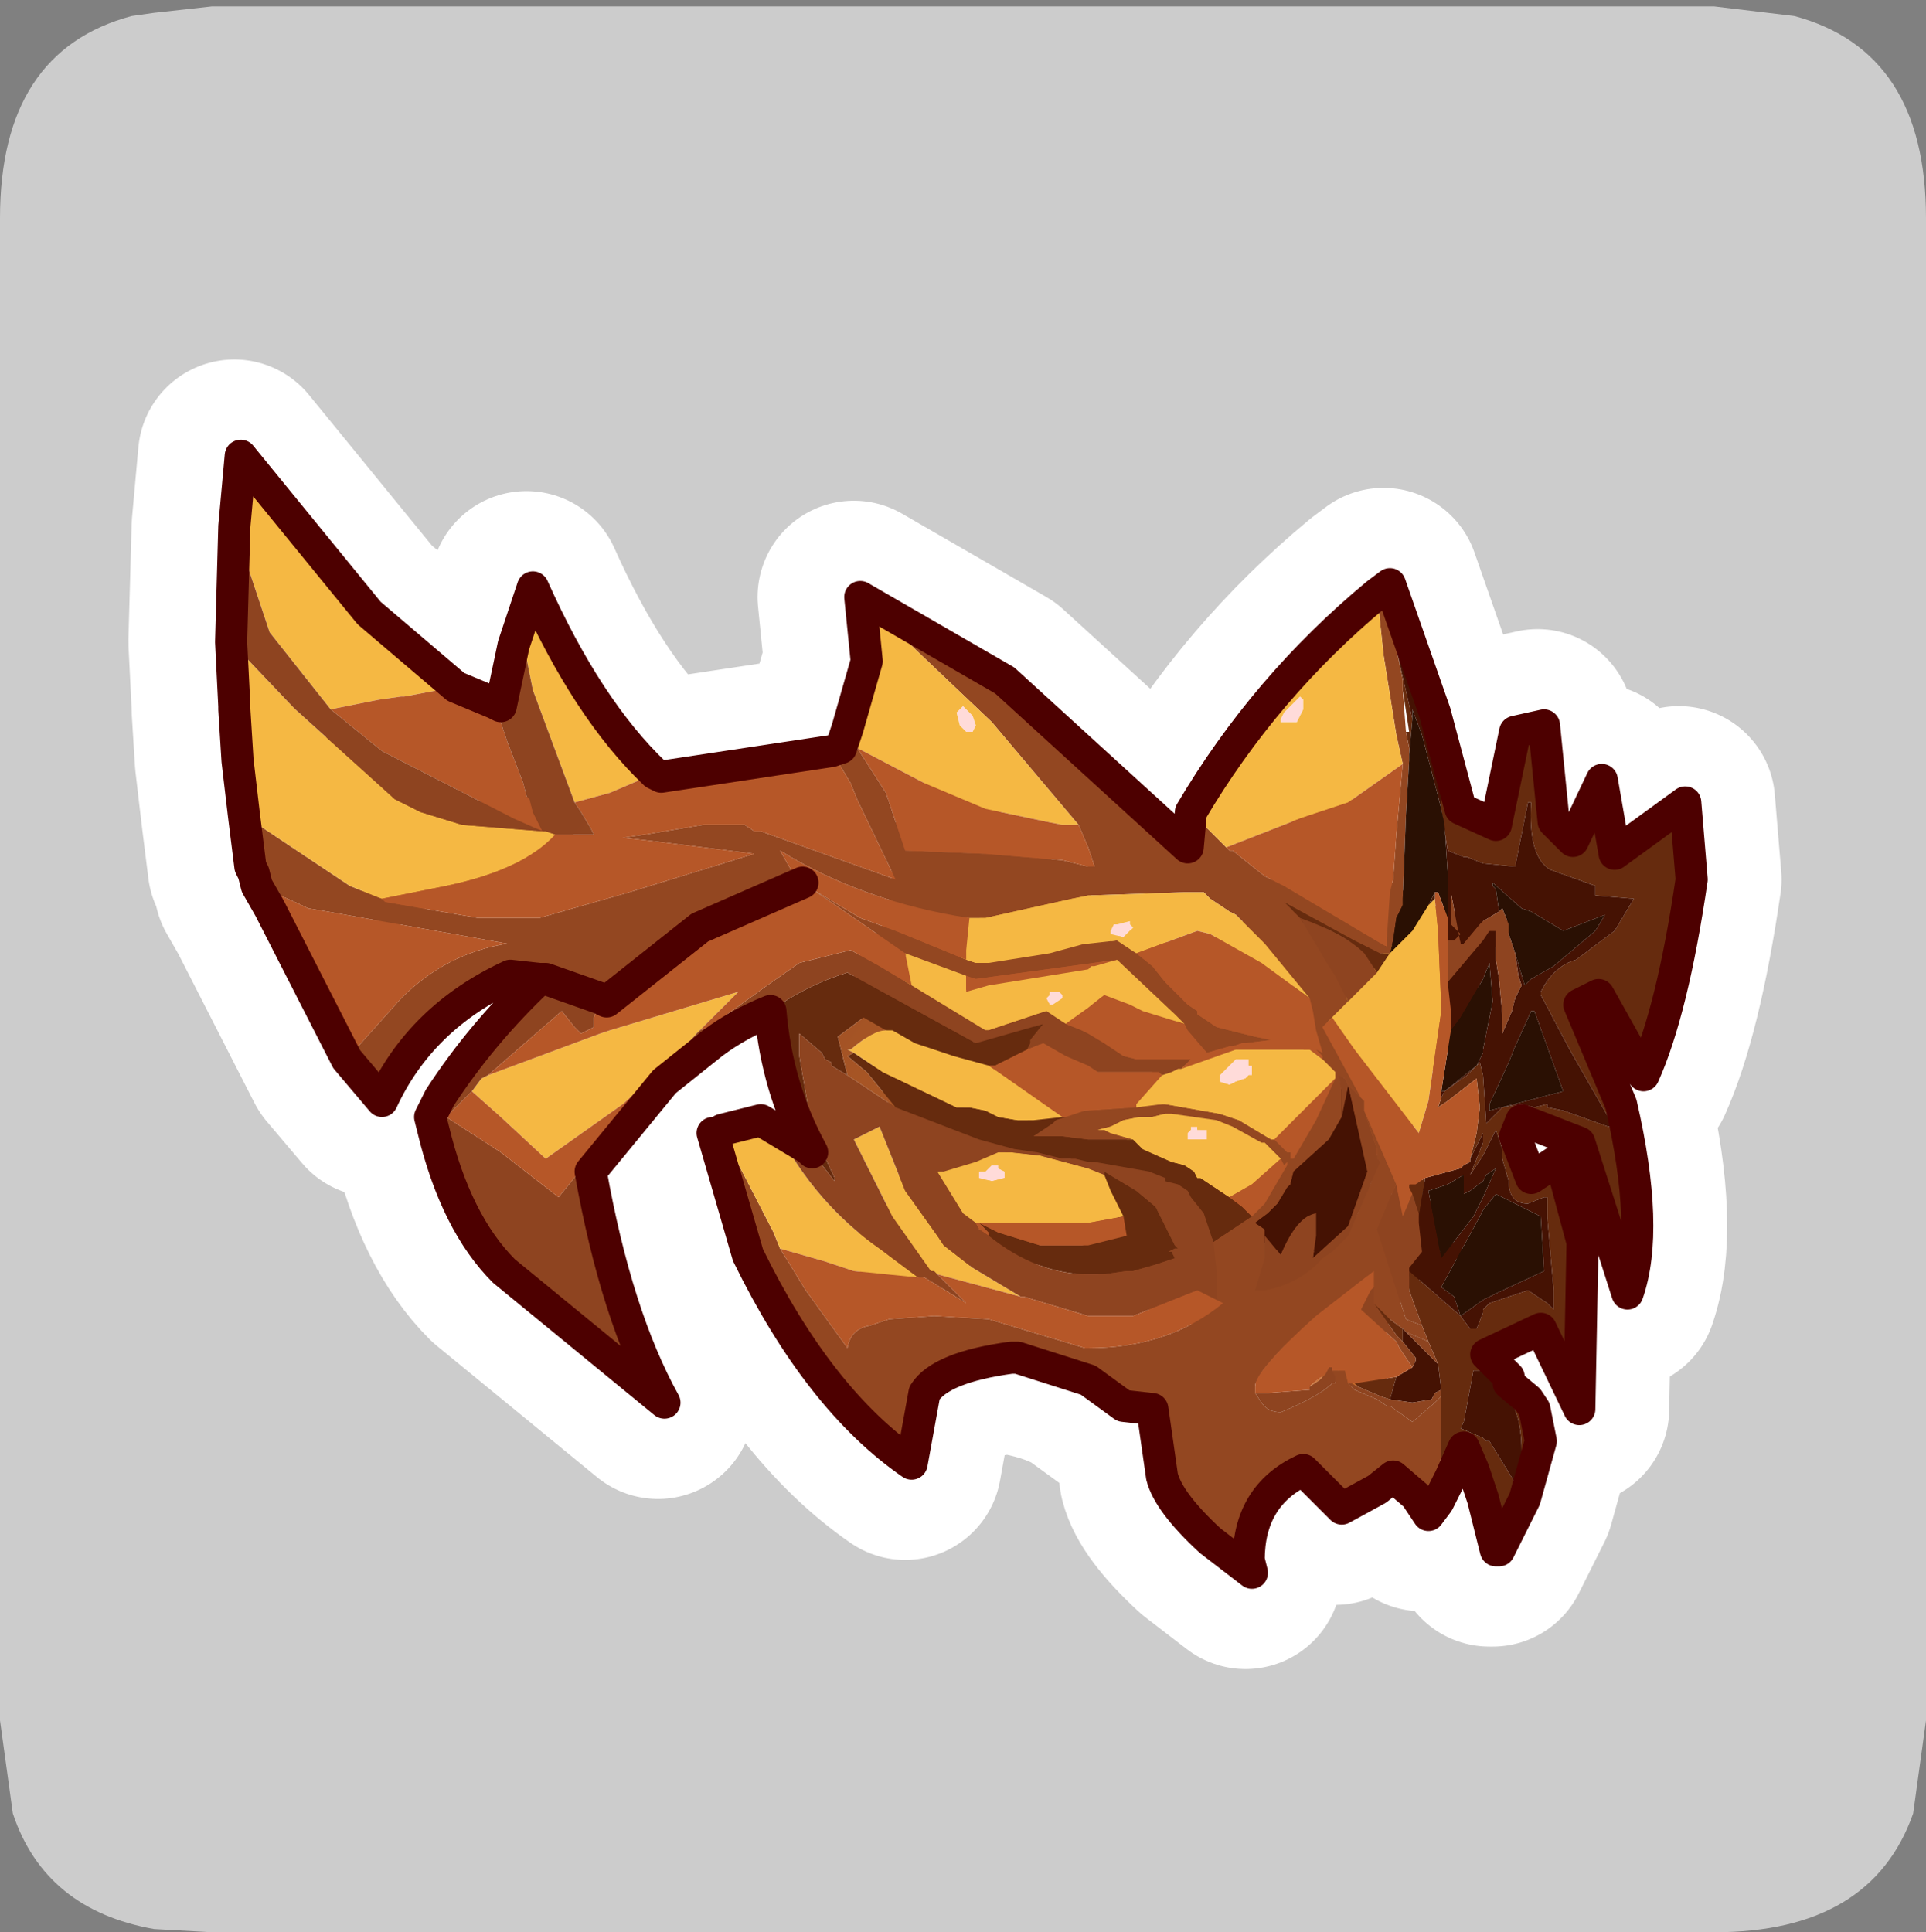 <?xml version="1.0" encoding="UTF-8" standalone="no"?>
<svg xmlns:ffdec="https://www.free-decompiler.com/flash" xmlns:xlink="http://www.w3.org/1999/xlink" ffdec:objectType="frame" height="30.1px" width="30.0px" xmlns="http://www.w3.org/2000/svg">
  <rect width="100%" height="100%" fill="#808080" stroke="none"/>
  <g transform="matrix(1.0, 0.0, 0.0, 1.0, 0.0, 0.0)">
    <use ffdec:characterId="1" height="30.0" transform="matrix(1.0, 0.0, 0.0, 1.0, 0.0, 0.0)" width="30.0" xlink:href="#shape0"/>
    <use ffdec:characterId="3" height="30.0" transform="matrix(1.0, 0.0, 0.0, 1.0, 0.0, 0.1)" width="30.0" xlink:href="#sprite0"/>
  </g>
  <defs>
    <g id="shape0" transform="matrix(1.0, 0.0, 0.0, 1.0, 0.0, 0.0)">
      <path d="M0.0 0.0 L30.0 0.0 30.0 30.0 0.0 30.0 0.0 0.0" fill="#33cc66" fill-opacity="0.0" fill-rule="evenodd" stroke="none"/>
    </g>
    <g id="sprite0" transform="matrix(1.0, 0.0, 0.0, 1.0, 0.0, 0.0)">
      <use ffdec:characterId="2" height="30.0" transform="matrix(1.0, 0.0, 0.0, 1.0, 0.0, 0.0)" width="30.0" xlink:href="#shape1"/>
    </g>
    <g id="shape1" transform="matrix(1.0, 0.0, 0.0, 1.0, 0.0, 0.0)">
      <path d="M27.95 0.15 Q30.0 0.7 30.0 3.3 L30.0 26.7 29.8 28.15 Q29.15 30.0 26.7 30.0 L3.3 30.0 2.4 29.95 Q0.7 29.65 0.2 28.15 L0.0 26.7 0.0 3.3 Q0.0 0.7 2.05 0.15 L2.4 0.1 3.3 0.0 26.7 0.0 27.95 0.15" fill="#cccccc" fill-rule="evenodd" stroke="none"/>
      <path d="M21.35 9.15 L21.55 9.0 22.25 11.0 22.65 12.5 23.2 12.75 23.5 11.3 23.95 11.2 24.1 12.7 24.4 13.0 24.85 12.05 25.05 13.2 26.15 12.4 26.25 13.6 Q25.95 15.65 25.5 16.65 L24.8 15.4 24.5 15.55 25.15 17.1 Q25.6 19.05 25.25 20.05 L24.5 17.7 23.6 17.35 23.5 17.6 23.75 18.25 24.2 17.95 24.55 19.25 24.5 21.85 23.9 20.6 23.05 21.0 23.4 21.35 23.4 21.45 23.7 21.7 23.8 21.85 23.9 22.35 23.65 23.25 23.25 24.05 23.2 24.05 23.0 23.25 22.85 22.8 22.7 22.45 22.5 22.9 22.3 23.3 22.35 22.45 22.35 21.65 22.35 21.55 22.3 21.15 22.15 20.8 22.05 20.55 21.85 20.0 21.85 19.7 22.65 20.4 22.8 20.6 22.9 20.6 23.0 20.35 23.0 20.3 23.1 20.2 23.7 20.0 24.0 20.2 24.1 20.3 24.1 20.0 24.0 18.85 24.0 18.55 23.95 18.55 23.7 18.65 Q23.4 18.65 23.4 18.3 L23.3 17.95 23.3 17.8 23.2 17.5 23.0 17.9 22.8 18.2 23.0 17.7 23.0 17.55 22.8 17.95 22.9 17.55 22.95 17.15 22.9 16.7 Q22.7 16.8 22.45 17.05 L22.3 17.15 22.35 17.0 22.4 16.9 22.75 16.65 22.95 16.45 23.0 16.65 23.05 17.4 23.1 17.35 23.3 17.15 23.6 17.1 23.8 17.15 24.0 17.1 24.0 17.15 24.25 17.2 24.95 17.45 25.0 17.45 24.95 17.3 24.35 16.25 23.9 15.4 23.9 15.35 Q24.1 14.95 24.45 14.85 L25.05 14.4 25.35 13.9 24.75 13.85 24.75 13.7 24.05 13.45 Q23.7 13.25 23.75 12.4 L23.7 12.4 23.6 12.9 23.5 13.4 23.0 13.35 22.75 13.25 22.7 13.25 22.45 13.15 22.35 12.5 22.35 12.2 22.1 11.3 21.9 10.6 21.65 9.9 21.65 9.85 21.35 9.15 M12.55 17.85 Q12.0 16.85 11.9 15.65 12.45 15.25 13.1 15.05 L15.1 16.15 16.15 15.85 15.95 16.1 15.95 16.15 15.9 16.25 15.7 16.35 15.4 16.5 15.3 16.5 14.75 16.35 14.15 16.15 13.8 15.95 13.7 15.95 13.35 15.75 12.95 16.05 13.1 16.65 12.85 16.5 12.85 16.45 12.75 16.4 12.7 16.3 12.35 16.0 12.35 16.35 12.55 17.5 12.9 18.25 12.9 18.3 12.55 17.85 M21.75 10.65 L21.75 10.5 21.65 10.0 21.9 11.1 21.85 11.65 21.85 11.55 21.8 11.3 21.85 11.3 21.75 10.65 M21.9 18.5 L21.85 18.4 21.85 18.35 21.95 18.35 22.1 18.25 22.0 18.85 22.0 18.8 21.9 18.5 M21.35 15.05 L21.15 14.75 20.15 14.2 19.9 13.95 21.0 14.55 21.4 14.75 21.55 14.75 21.35 15.05 M16.5 17.3 L16.35 17.35 16.3 17.4 16.0 17.6 16.45 17.6 16.85 17.65 17.55 17.65 17.7 17.8 18.15 18.0 18.35 18.05 18.5 18.15 18.55 18.25 18.6 18.25 19.05 18.55 19.25 18.7 19.35 18.8 19.4 18.85 19.1 19.05 18.8 19.25 18.65 18.8 18.45 18.55 18.4 18.45 18.25 18.35 18.05 18.3 18.05 18.25 17.8 18.15 16.95 18.0 16.85 18.0 16.65 17.95 16.45 17.95 16.05 17.85 15.7 17.8 15.15 17.65 13.85 17.15 13.4 16.6 13.1 16.35 13.2 16.3 13.65 16.6 14.8 17.15 15.0 17.15 15.25 17.2 15.45 17.3 15.75 17.35 16.0 17.35 16.45 17.3 16.5 17.3 M22.85 21.25 L22.7 22.05 22.65 22.15 23.0 22.3 23.05 22.35 23.1 22.35 23.5 23.0 23.55 23.1 23.6 23.0 23.6 22.5 Q23.6 21.85 23.3 21.55 L23.0 21.25 22.95 21.25 22.85 21.25 M21.0 21.45 L21.65 21.35 21.55 21.7 21.4 21.65 21.05 21.5 21.0 21.45 M21.75 20.8 L21.65 20.7 21.3 20.2 21.55 20.45 21.75 20.6 21.75 20.8 M17.4 18.85 L17.2 18.45 17.1 18.2 17.1 18.15 17.6 18.45 17.9 18.7 18.2 19.3 18.25 19.35 18.2 19.35 18.1 19.4 18.15 19.4 18.2 19.5 17.9 19.6 17.55 19.7 17.45 19.7 17.1 19.75 16.85 19.75 Q16.05 19.75 15.3 19.15 L15.3 19.1 15.15 18.95 15.45 19.1 16.1 19.3 16.8 19.3 16.85 19.3 17.45 19.15 17.4 18.85" fill="#662b0e" fill-rule="evenodd" stroke="none"/>
      <path d="M21.65 9.9 L21.9 10.6 22.1 11.3 22.35 12.2 22.35 12.5 22.45 13.15 22.7 13.25 22.75 13.25 23.0 13.35 23.5 13.4 23.6 12.9 23.7 12.4 23.75 12.4 Q23.7 13.25 24.05 13.45 L24.75 13.7 24.75 13.85 25.35 13.9 25.05 14.4 24.45 14.85 Q24.1 14.95 23.9 15.35 L23.9 15.4 24.35 16.25 24.95 17.3 25.0 17.45 24.95 17.45 24.25 17.2 24.0 17.15 24.0 17.1 23.8 17.15 23.6 17.1 23.3 17.15 23.1 17.35 23.05 17.4 23.0 16.65 22.95 16.45 22.75 16.65 22.4 16.9 22.35 17.0 22.35 16.9 22.4 16.9 22.9 16.5 23.0 16.3 23.0 16.25 23.15 15.5 23.1 14.9 23.0 15.15 22.65 15.75 22.5 15.95 22.5 15.65 22.45 15.2 23.0 14.55 23.1 14.4 23.2 14.4 23.2 14.7 23.2 14.85 23.25 15.15 23.3 15.7 23.3 15.8 23.3 16.0 23.45 15.65 23.5 15.45 23.6 15.25 23.55 15.1 23.5 14.75 23.65 15.25 23.75 15.15 24.1 14.95 24.75 14.4 24.9 14.15 24.25 14.4 23.75 14.1 23.6 14.05 23.15 13.65 23.15 13.7 23.2 13.75 23.25 14.1 23.0 14.25 22.95 14.3 22.7 14.6 22.65 14.6 22.5 13.8 22.5 13.9 22.5 14.3 22.65 14.45 22.55 14.55 22.45 14.55 22.45 14.2 22.45 13.9 22.45 13.75 22.45 13.5 22.4 12.75 22.35 12.5 22.05 11.35 21.9 10.95 21.9 11.1 21.65 10.0 21.65 9.9 M22.8 17.95 L23.0 17.55 23.0 17.7 22.8 18.2 23.0 17.9 23.2 17.5 23.3 17.8 23.3 17.95 23.4 18.3 Q23.4 18.65 23.7 18.65 L23.95 18.55 24.0 18.55 24.0 18.85 24.1 20.0 24.1 20.3 24.0 20.2 23.7 20.0 23.1 20.2 23.0 20.3 23.0 20.35 22.9 20.6 22.8 20.6 22.65 20.4 21.85 19.7 21.85 19.65 22.05 19.4 22.0 18.95 22.0 18.85 22.1 18.25 22.65 18.1 22.7 18.05 22.8 18.0 22.8 17.95 M22.3 21.15 L22.35 21.55 22.25 21.6 22.2 21.7 21.9 21.75 21.55 21.7 21.65 21.35 21.9 21.2 21.95 21.1 21.95 21.05 21.75 20.8 21.75 20.6 21.8 20.65 22.3 21.15 M20.8 17.3 L20.9 16.8 21.2 18.15 20.9 19.0 20.35 19.5 20.4 19.15 20.4 18.8 Q20.1 18.85 19.85 19.45 L19.6 19.15 19.6 19.05 19.45 18.95 19.65 18.8 19.8 18.65 19.95 18.4 20.0 18.35 20.05 18.15 20.6 17.65 20.8 17.3 M22.15 18.45 L22.35 19.5 22.85 18.85 22.9 18.75 23.0 18.55 23.2 18.1 23.05 18.2 23.0 18.3 22.8 18.45 22.7 18.5 22.7 18.2 22.45 18.35 22.15 18.45 M22.65 20.4 L23.0 20.15 23.2 20.05 Q23.75 19.8 23.95 19.7 L23.9 18.85 23.2 18.5 23.0 18.75 22.95 18.85 22.35 19.95 Q22.45 19.95 22.55 20.1 L22.65 20.4 M23.75 15.65 L23.5 16.2 23.4 16.45 23.1 17.1 23.1 17.2 24.25 16.9 23.8 15.65 23.75 15.65 M22.85 21.25 L22.95 21.25 23.0 21.25 23.3 21.55 Q23.6 21.85 23.6 22.5 L23.6 23.0 23.55 23.1 23.5 23.0 23.1 22.35 23.05 22.35 23.0 22.3 22.65 22.15 22.7 22.05 22.85 21.25" fill="#451203" fill-rule="evenodd" stroke="none"/>
      <path d="M22.3 23.3 L22.15 23.5 21.95 23.2 21.6 22.9 21.35 23.1 Q21.1 23.2 20.8 23.4 L20.2 22.8 Q19.35 23.2 19.35 24.2 L19.4 24.4 18.75 23.9 Q18.1 23.3 18.0 22.9 L17.85 21.85 17.4 21.8 16.85 21.4 Q16.4 21.15 15.75 21.05 L15.65 21.05 Q14.55 21.2 14.3 21.6 L14.1 22.7 Q12.65 21.7 11.55 19.45 L11.0 17.55 11.1 17.55 11.15 17.5 11.15 17.55 11.95 19.1 12.05 19.35 12.45 20.0 13.1 20.9 Q13.15 20.6 13.45 20.55 L13.75 20.45 14.45 20.4 15.3 20.45 16.8 20.9 16.85 20.9 Q18.1 20.9 18.95 20.2 L18.85 20.15 18.85 19.85 18.85 19.7 18.8 19.25 19.1 19.05 19.4 18.85 19.6 18.65 19.95 18.05 19.95 18.0 19.9 18.05 19.85 17.95 19.6 17.7 19.55 17.7 19.1 17.45 18.85 17.35 18.15 17.25 18.05 17.25 17.85 17.3 17.65 17.3 17.4 17.35 17.2 17.45 17.0 17.5 17.1 17.5 17.2 17.55 17.55 17.65 16.85 17.65 16.45 17.6 16.0 17.6 16.3 17.4 16.35 17.35 16.5 17.3 16.8 17.2 16.85 17.2 17.6 17.15 18.0 17.1 18.05 17.1 18.9 17.25 19.2 17.35 19.7 17.65 19.75 17.65 19.95 17.85 20.0 17.85 20.0 17.95 20.05 17.95 20.4 17.35 20.7 16.7 20.7 16.6 20.5 16.4 20.5 16.35 20.4 16.25 20.5 16.3 20.4 15.95 20.35 15.65 20.3 15.45 19.6 14.6 19.3 14.3 19.15 14.15 19.05 14.1 18.75 13.9 18.65 13.8 18.55 13.8 18.35 13.8 16.85 13.85 16.6 13.9 15.25 14.2 15.1 14.2 15.0 14.2 Q13.35 13.95 12.05 13.15 L12.25 13.5 12.35 13.6 12.4 13.65 10.8 14.35 Q10.05 14.8 9.35 15.5 L9.25 15.45 8.4 15.15 8.3 15.15 7.85 15.1 Q6.45 15.75 5.85 17.05 L5.3 16.4 6.15 15.45 Q6.85 14.75 7.8 14.6 6.25 14.6 5.0 14.1 L4.7 14.05 3.9 13.7 3.85 13.5 3.8 13.4 3.7 12.6 5.35 13.7 5.85 13.9 5.9 13.95 7.35 14.2 8.3 14.2 Q8.7 14.2 9.7 13.8 L11.65 13.2 10.05 13.0 9.6 12.95 9.95 12.9 10.85 12.75 11.15 12.75 11.5 12.75 11.65 12.85 11.75 12.85 13.85 13.6 13.25 12.35 13.15 12.1 12.85 11.6 13.0 11.55 13.1 11.25 13.25 11.55 13.7 12.25 14.0 13.15 15.25 13.2 16.45 13.3 16.85 13.4 16.95 13.4 16.85 13.1 16.7 12.75 15.35 11.15 13.3 9.2 15.55 10.5 18.4 13.1 18.45 12.55 19.0 13.1 19.05 13.15 19.1 13.15 19.6 13.55 19.9 13.7 21.5 14.65 21.5 14.55 21.55 13.8 21.6 13.6 21.65 12.9 21.75 11.8 21.65 11.35 21.45 10.1 21.35 9.15 21.65 9.85 21.65 9.9 21.65 10.0 21.75 10.5 21.75 10.65 21.8 11.3 21.85 11.55 21.85 11.65 21.85 11.75 21.8 12.6 21.75 13.9 21.75 14.0 21.65 14.2 21.6 14.55 21.55 14.75 21.4 14.75 21.0 14.55 19.9 13.95 20.15 14.2 20.6 14.95 20.7 15.1 20.9 15.5 20.65 15.75 20.5 15.9 21.1 17.0 20.9 16.8 20.85 16.7 20.75 16.65 20.8 16.9 20.8 17.3 20.6 17.65 20.05 18.15 20.0 18.35 19.95 18.4 19.8 18.65 19.65 18.8 19.45 18.95 19.6 19.05 19.6 19.15 19.6 19.5 19.45 20.0 19.6 20.0 20.5 19.5 20.65 19.4 20.9 19.15 Q21.4 18.55 21.4 18.0 L21.35 17.95 21.35 17.8 21.15 17.2 21.65 18.35 21.6 18.45 21.35 19.05 21.8 20.45 22.05 20.55 22.15 20.8 21.8 20.65 21.75 20.6 21.55 20.45 21.3 20.2 21.3 20.15 21.3 19.95 21.3 19.7 20.4 20.4 19.45 21.5 19.45 21.6 19.55 21.75 Q19.65 21.9 19.85 21.9 L20.65 21.45 20.7 21.45 20.7 21.35 20.65 21.25 20.85 21.25 20.9 21.45 21.0 21.55 21.35 21.7 21.5 21.8 21.55 21.8 21.9 22.05 22.25 21.75 22.3 21.7 22.35 21.65 22.35 22.45 22.3 23.3 M17.6 14.75 L17.85 14.95 18.05 15.2 18.4 15.55 18.55 15.65 18.55 15.7 18.85 15.9 19.25 16.0 19.45 16.05 19.7 16.1 19.3 16.15 19.25 16.15 19.1 16.2 19.05 16.2 18.7 16.3 18.4 15.95 18.35 15.85 18.2 15.7 17.3 14.85 15.1 15.15 14.95 15.1 14.0 14.75 12.55 13.75 Q12.95 14.05 13.3 14.2 L13.85 14.4 14.95 14.85 15.1 14.9 15.3 14.9 16.25 14.75 16.8 14.6 16.85 14.6 17.3 14.55 17.6 14.75" fill="#934721" fill-rule="evenodd" stroke="none"/>
      <path d="M20.15 10.75 L20.2 10.8 20.2 10.95 20.1 11.15 19.85 11.15 19.85 11.1 19.9 11.0 20.0 10.9 20.15 10.75 M14.85 11.2 L14.8 11.0 14.9 10.9 14.95 10.95 15.05 11.05 15.1 11.2 15.05 11.3 14.95 11.3 14.85 11.2 M16.2 15.45 L16.25 15.4 16.25 15.35 16.4 15.35 16.45 15.4 16.45 15.45 16.3 15.55 16.25 15.55 16.2 15.45 M17.25 14.3 L17.3 14.3 17.5 14.25 17.5 14.3 17.55 14.35 17.4 14.5 17.2 14.45 17.2 14.4 17.25 14.3 M15.45 18.05 L15.45 18.1 15.55 18.15 15.55 18.25 15.35 18.3 15.15 18.25 15.15 18.15 15.25 18.15 15.35 18.05 15.45 18.05 M19.35 16.5 L19.4 16.5 19.4 16.65 19.35 16.65 19.3 16.7 19.15 16.75 19.05 16.8 18.9 16.75 18.9 16.65 19.05 16.5 19.15 16.4 19.3 16.4 19.35 16.4 19.35 16.5 M18.55 17.45 L18.55 17.5 18.6 17.5 18.7 17.5 18.7 17.6 18.7 17.65 18.45 17.65 18.4 17.65 18.4 17.55 18.45 17.5 18.45 17.45 18.55 17.45" fill="#ffdbd9" fill-rule="evenodd" stroke="none"/>
      <path d="M11.15 17.5 L11.75 17.35 12.0 17.5 Q12.6 18.65 13.6 19.35 L14.2 19.8 13.2 19.7 12.75 19.55 12.05 19.35 11.95 19.1 11.15 17.55 11.15 17.5 M3.7 12.6 L3.6 11.75 3.55 10.95 3.55 10.9 3.5 9.9 4.45 10.9 4.5 10.95 6.05 12.35 6.25 12.45 6.45 12.55 7.1 12.75 8.35 12.85 8.4 12.85 8.55 12.9 Q8.05 13.45 6.85 13.7 L5.85 13.9 5.35 13.7 3.7 12.6 M3.55 8.1 L3.65 7.0 5.65 9.45 7.0 10.6 6.2 10.75 6.15 10.75 5.8 10.8 5.05 10.95 Q4.4 10.35 4.1 9.75 L3.55 8.1 M8.0 9.65 L8.2 9.05 Q9.05 10.95 10.1 11.95 L9.4 12.25 8.85 12.4 8.2 10.65 8.0 9.65 M13.1 11.25 L13.4 10.2 13.3 9.2 15.35 11.15 16.7 12.75 16.45 12.75 16.2 12.7 15.25 12.5 14.3 12.1 13.25 11.55 13.1 11.25 M18.45 12.55 Q19.6 10.6 21.35 9.15 L21.45 10.1 21.65 11.35 21.75 11.8 20.9 12.4 20.15 12.65 19.0 13.1 18.45 12.55 M20.15 10.75 L20.0 10.9 19.9 11.0 19.85 11.1 19.85 11.15 20.1 11.15 20.2 10.95 20.2 10.8 20.15 10.75 M22.25 13.9 L22.3 14.4 22.35 15.6 22.35 15.65 22.15 17.05 22.0 17.55 21.0 16.25 20.65 15.75 20.9 15.5 21.15 15.25 21.35 15.05 21.55 14.75 21.9 14.4 22.15 14.0 22.25 13.9 M20.3 15.45 L19.55 14.9 18.75 14.45 18.55 14.4 17.6 14.75 17.3 14.55 16.85 14.6 16.8 14.6 16.25 14.75 15.3 14.9 15.1 14.9 14.95 14.85 14.95 14.7 15.0 14.2 15.1 14.2 15.25 14.2 16.6 13.9 16.85 13.85 18.35 13.8 18.55 13.8 18.65 13.8 18.75 13.9 19.05 14.1 19.15 14.15 19.3 14.3 19.6 14.6 20.3 15.45 M18.35 15.85 L17.7 15.65 17.5 15.55 17.1 15.4 16.85 15.6 16.5 15.85 16.2 15.65 15.3 15.95 15.25 15.95 14.1 15.25 14.0 14.75 14.95 15.1 14.95 15.35 15.3 15.25 16.85 15.0 16.9 14.95 16.95 14.95 17.3 14.85 18.2 15.7 18.35 15.85 M18.3 16.55 L19.15 16.25 19.2 16.25 19.8 16.25 20.0 16.25 20.3 16.25 20.5 16.4 20.7 16.6 20.7 16.7 19.75 17.65 19.7 17.65 19.2 17.35 18.9 17.25 18.05 17.1 18.0 17.1 17.6 17.15 17.6 17.1 18.0 16.65 18.15 16.6 18.25 16.55 18.3 16.55 M17.55 17.65 L17.2 17.55 17.1 17.5 17.0 17.5 17.2 17.45 17.4 17.35 17.65 17.3 17.85 17.3 18.05 17.25 18.15 17.25 18.85 17.35 19.1 17.45 19.55 17.7 19.6 17.7 19.85 17.95 19.4 18.35 19.05 18.55 18.6 18.25 18.55 18.25 18.5 18.15 18.35 18.05 18.15 18.0 17.7 17.8 17.55 17.65 M14.85 11.2 L14.95 11.3 15.05 11.3 15.1 11.2 15.05 11.05 14.95 10.95 14.9 10.9 14.8 11.0 14.85 11.2 M7.25 16.9 L7.4 16.7 7.5 16.65 9.25 16.0 9.4 15.95 11.4 15.35 10.8 15.95 10.75 16.0 10.4 16.4 10.4 16.45 10.1 16.65 9.6 17.1 8.4 17.95 7.7 17.3 7.25 16.9 M16.2 15.45 L16.25 15.55 16.3 15.55 16.45 15.45 16.45 15.4 16.4 15.35 16.25 15.35 16.25 15.4 16.2 15.45 M17.25 14.3 L17.2 14.4 17.2 14.45 17.4 14.5 17.55 14.35 17.5 14.3 17.5 14.25 17.3 14.3 17.25 14.3 M15.3 16.5 L15.45 16.6 16.45 17.3 16.0 17.35 15.75 17.35 15.45 17.3 15.25 17.2 15.0 17.15 14.8 17.15 13.65 16.6 13.2 16.3 13.1 16.25 13.15 16.25 13.7 15.95 13.8 15.95 14.15 16.15 14.75 16.35 15.3 16.5 M15.45 18.05 L15.35 18.05 15.25 18.15 15.15 18.15 15.15 18.25 15.35 18.3 15.55 18.25 15.55 18.15 15.45 18.1 15.45 18.05 M15.1 18.95 L14.9 18.8 14.5 18.15 14.6 18.15 15.1 18.0 15.45 17.85 15.55 17.85 15.65 17.85 16.1 17.9 16.85 18.1 17.1 18.2 17.2 18.45 17.4 18.85 16.85 18.95 15.8 18.95 15.15 18.95 15.1 18.95 M19.35 16.5 L19.35 16.4 19.3 16.4 19.15 16.4 19.05 16.5 18.9 16.65 18.9 16.75 19.05 16.8 19.15 16.75 19.3 16.7 19.35 16.65 19.4 16.65 19.4 16.5 19.35 16.5 M18.55 17.45 L18.45 17.45 18.45 17.5 18.4 17.55 18.4 17.65 18.45 17.65 18.7 17.65 18.7 17.6 18.7 17.5 18.6 17.5 18.55 17.5 18.55 17.45 M14.5 19.75 L14.45 19.7 14.4 19.7 13.8 18.85 13.2 17.65 13.3 17.6 13.6 17.45 14.0 18.45 14.5 19.15 14.6 19.3 15.05 19.65 15.8 20.1 14.5 19.75" fill="#f5b843" fill-rule="evenodd" stroke="none"/>
      <path d="M21.85 11.65 L21.9 11.1 21.9 10.95 22.05 11.35 22.35 12.5 22.4 12.75 22.45 13.5 22.45 13.75 22.45 13.9 22.45 14.2 22.3 13.8 22.25 13.8 22.15 14.0 21.9 14.4 21.55 14.75 21.6 14.55 21.65 14.2 21.75 14.0 21.75 13.9 21.8 12.6 21.85 11.75 21.85 11.65 M23.25 14.1 L23.2 13.75 23.15 13.7 23.15 13.65 23.6 14.05 23.75 14.1 24.25 14.4 24.9 14.15 24.75 14.4 24.1 14.95 23.75 15.15 23.65 15.25 23.5 14.75 23.45 14.6 23.4 14.45 23.4 14.4 23.4 14.3 23.3 14.05 23.25 14.1 M22.5 15.95 L22.65 15.75 23.0 15.15 23.1 14.9 23.15 15.5 23.0 16.25 23.0 16.3 22.9 16.5 22.4 16.9 22.35 16.9 22.5 15.95 M22.15 18.45 L22.45 18.35 22.7 18.2 22.7 18.5 22.8 18.45 23.0 18.3 23.05 18.2 23.2 18.1 23.0 18.55 22.9 18.75 22.85 18.85 22.35 19.5 22.15 18.45 M23.75 15.65 L23.8 15.65 24.25 16.9 23.1 17.2 23.1 17.1 23.4 16.45 23.5 16.2 23.75 15.65 M22.65 20.4 L22.55 20.1 Q22.45 19.95 22.35 19.95 L22.95 18.85 23.0 18.75 23.2 18.5 23.9 18.85 23.95 19.7 Q23.75 19.8 23.2 20.05 L23.0 20.15 22.65 20.4" fill="#2a1003" fill-rule="evenodd" stroke="none"/>
      <path d="M12.0 17.5 L12.5 17.8 12.55 17.85 12.9 18.3 12.9 18.25 12.55 17.5 12.35 16.35 12.35 16.0 12.7 16.3 12.75 16.4 12.85 16.45 12.85 16.5 13.1 16.65 13.4 16.85 13.85 17.15 15.15 17.65 15.7 17.8 16.05 17.85 16.45 17.95 16.65 17.95 16.85 18.0 16.95 18.0 17.8 18.15 18.05 18.25 18.05 18.3 18.25 18.35 18.4 18.45 18.45 18.55 18.65 18.8 18.8 19.25 18.85 19.7 18.85 19.85 18.85 20.15 18.55 20.0 17.55 20.4 17.2 20.4 16.85 20.4 15.85 20.1 15.8 20.1 15.05 19.65 14.6 19.3 14.5 19.15 14.0 18.45 13.6 17.45 13.3 17.6 13.2 17.65 13.8 18.85 14.4 19.7 14.45 19.7 14.5 19.75 14.95 20.2 14.3 19.8 14.2 19.8 13.6 19.35 Q12.6 18.65 12.0 17.5 M11.9 15.65 L11.0 16.15 10.25 16.75 Q9.55 17.4 9.1 18.15 9.5 20.4 10.25 21.75 L7.75 19.7 Q7.0 18.95 6.65 17.5 L6.6 17.3 6.7 17.1 6.75 17.0 Q7.4 16.0 8.3 15.15 L8.4 15.15 9.25 15.45 9.15 15.75 9.15 15.9 8.95 16.0 8.85 15.9 8.65 15.65 7.5 16.65 7.4 16.7 7.25 16.9 6.85 17.3 7.7 17.85 8.6 18.55 10.15 16.65 10.4 16.45 10.4 16.4 10.75 16.0 10.8 15.95 10.95 15.9 11.85 15.25 12.35 14.9 13.15 14.7 13.6 14.95 14.1 15.25 15.25 15.95 15.3 15.95 16.2 15.65 16.5 15.85 16.75 15.95 16.85 16.0 17.1 16.15 17.4 16.35 17.6 16.4 18.45 16.4 18.4 16.45 18.3 16.55 18.25 16.55 18.15 16.6 18.0 16.65 17.95 16.6 17.8 16.6 17.7 16.6 17.45 16.6 17.2 16.6 17.0 16.6 16.85 16.5 16.5 16.35 16.15 16.15 15.9 16.25 15.95 16.15 15.95 16.1 16.15 15.85 15.1 16.15 13.1 15.05 Q12.45 15.25 11.9 15.65 M21.85 19.7 L21.85 20.0 22.05 20.55 21.8 20.45 21.35 19.05 21.6 18.45 21.65 18.35 21.75 18.85 21.9 18.5 22.0 18.8 22.0 18.85 22.0 18.95 22.05 19.4 21.85 19.65 21.85 19.7 M22.15 20.8 L22.3 21.15 21.8 20.65 22.15 20.8 M22.35 21.55 L22.35 21.65 22.3 21.7 22.25 21.75 21.9 22.05 21.55 21.8 21.5 21.8 21.35 21.7 21.0 21.55 20.9 21.45 20.95 21.45 21.05 21.5 21.4 21.65 21.55 21.7 21.9 21.75 22.2 21.7 22.25 21.6 22.35 21.55 M22.45 14.55 L22.55 14.55 22.65 14.45 22.5 14.3 22.5 13.9 22.5 13.8 22.65 14.6 22.7 14.6 22.95 14.3 23.0 14.25 23.25 14.1 23.3 14.05 23.4 14.3 23.4 14.4 23.4 14.45 23.45 14.6 23.5 14.75 23.55 15.1 23.6 15.25 23.5 15.45 23.45 15.65 23.3 16.0 23.3 15.8 23.3 15.7 23.25 15.15 23.2 14.85 23.2 14.7 23.2 14.4 23.1 14.4 23.0 14.55 22.45 15.2 22.45 14.55 M21.1 17.0 L21.15 17.05 21.15 17.15 21.15 17.2 21.35 17.8 21.35 17.95 21.4 18.0 Q21.4 18.55 20.9 19.15 L20.65 19.4 20.5 19.5 19.6 20.0 19.45 20.0 19.6 19.5 19.6 19.15 19.85 19.45 Q20.1 18.85 20.4 18.8 L20.4 19.15 20.35 19.5 20.9 19.0 21.2 18.15 20.9 16.8 20.8 17.3 20.8 16.9 20.75 16.65 20.85 16.7 20.9 16.8 21.1 17.0 M20.15 14.2 L21.15 14.75 21.35 15.05 21.15 15.25 20.9 15.5 20.7 15.1 20.6 14.95 20.15 14.2 M21.9 21.2 L21.7 20.9 21.65 20.8 21.1 20.3 21.15 20.2 21.25 20.0 21.3 19.95 21.3 20.15 21.3 20.2 21.65 20.7 21.75 20.8 21.95 21.05 21.95 21.1 21.9 21.2 M19.45 21.6 L19.65 21.6 20.3 21.55 20.3 21.5 20.45 21.4 20.55 21.3 20.6 21.2 20.65 21.2 20.65 21.25 20.7 21.35 20.7 21.45 20.65 21.45 19.85 21.9 Q19.65 21.9 19.55 21.75 L19.45 21.6 M17.1 18.2 L16.85 18.1 16.1 17.9 15.65 17.85 15.55 17.85 15.45 17.85 15.1 18.0 14.6 18.15 14.5 18.15 14.9 18.8 15.1 18.95 15.15 19.05 15.3 19.15 Q16.05 19.75 16.85 19.75 L17.1 19.75 17.45 19.7 17.55 19.7 17.9 19.6 18.2 19.5 18.15 19.4 18.1 19.4 18.2 19.35 18.25 19.35 18.2 19.3 17.9 18.7 17.6 18.45 17.1 18.15 17.1 18.2" fill="#8e4420" fill-rule="evenodd" stroke="none"/>
      <path d="M5.3 16.4 L4.1 14.05 3.9 13.7 4.7 14.05 5.0 14.1 Q6.25 14.6 7.8 14.6 6.85 14.75 6.15 15.45 L5.3 16.4 M7.0 10.6 L7.6 10.85 7.8 11.45 8.05 12.1 8.1 12.3 8.15 12.35 8.2 12.55 8.35 12.85 7.9 12.65 Q6.7 12.1 5.85 11.6 L5.05 10.95 5.8 10.8 6.15 10.75 6.2 10.75 7.0 10.6 M10.1 11.95 L10.2 12.0 12.85 11.6 13.15 12.1 13.25 12.35 13.85 13.6 11.75 12.85 11.65 12.85 11.5 12.75 11.15 12.75 10.85 12.75 9.95 12.9 9.6 12.95 10.05 13.0 11.65 13.2 9.7 13.8 Q8.7 14.2 8.3 14.2 L7.35 14.2 5.9 13.95 5.85 13.9 6.85 13.7 Q8.05 13.45 8.55 12.9 L9.15 12.9 9.1 12.8 8.95 12.55 8.85 12.4 9.4 12.25 10.1 11.95 M22.35 17.0 L22.3 17.15 22.45 17.05 Q22.7 16.8 22.9 16.7 L22.95 17.15 22.9 17.55 22.8 17.95 22.8 18.0 22.7 18.05 22.65 18.1 22.1 18.25 21.95 18.35 21.85 18.35 21.85 18.4 21.9 18.5 21.75 18.85 21.65 18.35 21.15 17.2 21.15 17.15 21.15 17.05 21.1 17.0 20.5 15.9 20.65 15.75 21.0 16.25 22.0 17.55 22.15 17.05 22.35 15.65 22.35 15.6 22.3 14.4 22.25 13.9 22.25 13.8 22.3 13.8 22.45 14.2 22.45 14.55 22.45 15.2 22.5 15.65 22.5 15.95 22.35 16.9 22.35 17.0 M21.75 11.8 L21.65 12.9 21.6 13.6 21.55 13.8 21.5 14.55 21.5 14.65 19.9 13.7 19.6 13.55 19.1 13.15 19.05 13.15 19.0 13.1 20.15 12.65 20.9 12.4 21.75 11.8 M20.3 15.45 L20.35 15.65 20.4 15.95 20.5 16.3 20.4 16.25 20.5 16.35 20.5 16.4 20.3 16.25 20.0 16.25 19.8 16.25 19.2 16.25 19.15 16.25 18.3 16.55 18.4 16.45 18.45 16.4 17.6 16.4 17.4 16.35 17.1 16.15 16.85 16.0 16.75 15.95 16.5 15.85 16.85 15.6 17.1 15.4 17.5 15.55 17.7 15.65 18.35 15.85 18.4 15.95 18.7 16.3 19.05 16.2 19.1 16.2 19.25 16.15 19.3 16.15 19.7 16.1 19.45 16.05 19.25 16.0 18.85 15.9 18.55 15.7 18.55 15.65 18.4 15.55 18.05 15.2 17.85 14.95 17.6 14.75 18.55 14.4 18.75 14.45 19.55 14.9 20.3 15.45 M20.7 16.7 L20.4 17.35 20.05 17.95 20.0 17.95 20.0 17.85 19.95 17.85 19.75 17.65 20.7 16.7 M17.6 17.15 L16.85 17.2 16.8 17.2 16.5 17.3 16.45 17.3 15.45 16.6 15.3 16.5 15.4 16.5 15.7 16.35 15.9 16.25 16.15 16.15 16.5 16.35 16.85 16.5 17.0 16.6 17.2 16.6 17.45 16.6 17.7 16.6 17.8 16.6 17.95 16.6 18.0 16.65 17.6 17.1 17.6 17.15 M19.85 17.95 L19.9 18.05 19.95 18.0 19.95 18.05 19.6 18.65 19.4 18.85 19.35 18.8 19.25 18.7 19.05 18.55 19.4 18.35 19.85 17.95 M18.85 20.15 L18.95 20.2 Q18.1 20.9 16.85 20.9 L16.8 20.9 15.3 20.45 14.45 20.4 13.75 20.45 13.45 20.55 Q13.15 20.6 13.1 20.9 L12.45 20.0 12.05 19.35 12.75 19.55 13.2 19.7 14.2 19.8 14.3 19.8 14.95 20.2 14.5 19.75 15.8 20.1 15.85 20.1 16.85 20.4 17.2 20.4 17.55 20.4 18.55 20.0 18.85 20.15 M21.3 19.95 L21.25 20.0 21.15 20.2 21.1 20.3 21.65 20.8 21.7 20.9 21.9 21.2 21.65 21.35 21.0 21.45 20.95 21.45 20.9 21.45 20.85 21.25 20.65 21.25 20.65 21.2 20.6 21.2 20.55 21.3 20.35 21.45 20.3 21.5 20.3 21.55 19.65 21.6 19.45 21.6 19.45 21.5 20.4 20.4 21.3 19.7 21.3 19.95 M13.25 11.55 L14.3 12.1 15.25 12.5 16.2 12.7 16.45 12.75 16.7 12.75 16.85 13.1 16.95 13.4 16.85 13.4 16.45 13.3 15.25 13.2 14.0 13.15 13.7 12.25 13.25 11.55 M7.5 16.65 L8.65 15.65 8.85 15.9 8.95 16.0 9.15 15.9 9.15 15.75 9.25 15.45 9.35 15.5 Q10.05 14.8 10.8 14.35 L12.4 13.65 12.35 13.6 12.25 13.5 12.05 13.15 Q13.35 13.95 15.0 14.2 L14.95 14.7 14.95 14.85 13.85 14.4 13.3 14.2 Q12.95 14.05 12.55 13.75 L14.0 14.75 14.1 15.25 13.6 14.95 13.15 14.7 12.35 14.9 11.85 15.25 10.95 15.9 10.8 15.95 11.4 15.35 9.4 15.95 9.25 16.0 7.5 16.65 M10.4 16.45 L10.15 16.65 8.6 18.55 7.7 17.85 6.85 17.3 7.25 16.9 7.7 17.3 8.4 17.95 9.6 17.1 10.1 16.65 10.4 16.45 M17.3 14.85 L16.95 14.95 16.9 14.95 16.85 15.0 15.3 15.25 14.95 15.35 14.95 15.1 15.1 15.15 17.3 14.85 M15.1 18.95 L15.15 18.95 15.8 18.95 16.85 18.95 17.4 18.85 17.45 19.15 16.85 19.3 16.8 19.3 16.1 19.3 15.45 19.1 15.15 18.95 15.3 19.1 15.3 19.15 15.15 19.05 15.1 18.95" fill="#b65728" fill-rule="evenodd" stroke="none"/>
      <path d="M22.25 13.8 L22.25 13.9 22.15 14.0 22.25 13.8" fill="#461b05" fill-rule="evenodd" stroke="none"/>
      <path d="M3.5 9.9 L3.55 8.1 4.1 9.75 Q4.4 10.35 5.05 10.95 L5.85 11.6 Q6.7 12.1 7.9 12.65 L8.35 12.85 7.1 12.75 6.45 12.55 6.25 12.45 6.05 12.35 4.5 10.95 4.45 10.9 3.5 9.9 M7.6 10.85 L7.7 10.9 7.9 9.95 8.0 9.65 8.2 10.65 8.85 12.4 8.95 12.55 9.1 12.8 9.15 12.9 8.55 12.9 8.4 12.85 8.35 12.85 8.2 12.55 8.15 12.35 8.1 12.3 8.05 12.1 7.8 11.45 7.6 10.85 M20.3 21.5 L20.35 21.45 20.55 21.3 20.45 21.4 20.3 21.5 M20.95 21.45 L21.0 21.45 21.05 21.5 20.95 21.45 M13.7 15.95 L13.15 16.25 13.1 16.25 13.2 16.3 13.1 16.35 13.4 16.6 13.85 17.15 13.4 16.85 13.1 16.65 12.95 16.05 13.35 15.75 13.7 15.95" fill="url(#gradient0)" fill-rule="evenodd" stroke="none"/>
      <path d="M21.35 9.15 L21.55 9.0 22.25 11.0 22.65 12.5 23.2 12.75 23.5 11.3 23.95 11.2 24.1 12.7 24.4 13.0 24.85 12.05 25.05 13.2 26.15 12.4 26.25 13.6 Q25.95 15.65 25.5 16.65 L24.8 15.4 24.5 15.55 25.15 17.1 Q25.6 19.05 25.25 20.05 L24.5 17.7 23.6 17.35 23.5 17.6 23.75 18.25 24.2 17.95 24.55 19.25 24.5 21.85 23.9 20.6 23.05 21.0 23.4 21.35 23.4 21.45 23.7 21.7 23.8 21.85 23.9 22.35 23.65 23.25 23.25 24.05 23.2 24.05 23.0 23.25 22.85 22.8 22.7 22.45 22.5 22.9 22.3 23.3 22.15 23.5 21.95 23.2 21.6 22.9 21.35 23.1 Q21.1 23.2 20.8 23.4 L20.2 22.8 Q19.35 23.2 19.35 24.2 L19.4 24.4 18.75 23.9 Q18.1 23.3 18.0 22.9 L17.85 21.85 17.4 21.8 16.85 21.4 Q16.4 21.15 15.75 21.05 L15.65 21.05 Q14.55 21.2 14.3 21.6 L14.1 22.7 Q12.65 21.7 11.55 19.45 L11.0 17.55 11.1 17.55 11.15 17.5 11.75 17.35 12.0 17.5 12.5 17.8 12.55 17.85 Q12.0 16.85 11.9 15.65 L11.0 16.15 10.25 16.75 Q9.55 17.4 9.1 18.15 9.5 20.4 10.25 21.75 L7.75 19.7 Q7.0 18.95 6.65 17.5 L6.6 17.3 6.7 17.1 6.75 17.0 Q7.4 16.0 8.3 15.15 L7.85 15.1 Q6.45 15.75 5.85 17.05 L5.3 16.4 4.1 14.05 3.9 13.7 3.85 13.5 3.8 13.4 3.7 12.6 3.6 11.75 3.55 10.95 3.55 10.9 3.5 9.9 3.55 8.1 3.65 7.0 5.65 9.45 7.0 10.6 7.6 10.85 7.7 10.9 7.9 9.95 8.0 9.65 8.2 9.05 Q9.05 10.95 10.1 11.95 L10.2 12.0 12.85 11.6 13.0 11.55 13.1 11.25 13.4 10.2 13.3 9.2 15.55 10.5 18.4 13.1 18.45 12.55 Q19.6 10.6 21.35 9.15 M9.25 15.45 L8.4 15.15 8.3 15.15 M9.25 15.45 L9.35 15.5 Q10.05 14.8 10.8 14.35 L12.4 13.65" fill="none" stroke="#ffffff" stroke-linecap="round" stroke-linejoin="round" stroke-width="3.0"/>
      <path d="M21.45 9.15 L21.65 9.0 22.35 11.0 22.75 12.5 23.3 12.75 23.6 11.3 24.05 11.2 24.2 12.7 24.5 13.0 24.95 12.05 25.15 13.2 26.25 12.4 26.35 13.6 Q26.05 15.65 25.6 16.65 L24.9 15.4 24.6 15.55 25.25 17.1 Q25.7 19.05 25.35 20.05 L24.6 17.7 23.7 17.35 23.6 17.6 23.85 18.25 24.3 17.95 24.65 19.25 24.6 21.85 24.0 20.6 23.15 21.0 23.5 21.35 23.5 21.45 23.8 21.7 23.9 21.85 24.0 22.35 23.75 23.25 23.35 24.05 23.3 24.05 23.1 23.25 22.95 22.8 22.8 22.45 22.6 22.9 22.4 23.3 22.45 22.45 22.45 21.65 22.45 21.55 22.4 21.15 22.25 20.8 22.15 20.55 21.95 20.0 21.95 19.7 22.75 20.4 22.9 20.6 23.0 20.6 23.1 20.35 23.1 20.3 23.2 20.2 23.8 20.0 24.1 20.2 24.2 20.3 24.2 20.0 24.1 18.85 24.1 18.55 24.05 18.55 23.8 18.65 Q23.5 18.65 23.5 18.3 L23.4 17.95 23.4 17.8 23.3 17.5 23.1 17.9 22.9 18.2 23.1 17.7 23.1 17.55 22.9 17.95 23.0 17.55 23.05 17.15 23.0 16.7 22.55 17.05 22.4 17.15 22.45 17.0 22.5 16.9 22.85 16.65 23.05 16.45 23.1 16.65 23.15 17.4 23.2 17.35 23.4 17.15 23.7 17.1 23.9 17.15 24.1 17.1 24.1 17.15 24.35 17.2 25.05 17.45 25.1 17.45 25.05 17.3 24.45 16.25 24.0 15.4 24.0 15.35 Q24.2 14.95 24.55 14.85 L25.15 14.4 25.45 13.9 24.85 13.85 24.85 13.7 24.15 13.45 Q23.8 13.25 23.85 12.4 L23.8 12.4 23.7 12.9 23.6 13.4 23.1 13.35 22.85 13.25 22.8 13.25 22.55 13.15 22.45 12.5 22.45 12.2 22.2 11.3 22.0 10.6 21.75 9.9 21.75 9.85 21.45 9.15 M12.65 17.85 Q12.1 16.85 12.0 15.65 12.55 15.25 13.2 15.05 L15.2 16.15 16.25 15.85 16.05 16.1 16.05 16.15 16.0 16.25 15.8 16.35 15.5 16.5 15.4 16.5 14.85 16.35 14.25 16.15 13.9 15.95 13.8 15.95 13.45 15.75 13.05 16.05 13.2 16.65 12.95 16.5 12.95 16.45 12.85 16.4 12.8 16.3 12.45 16.0 12.45 16.35 12.65 17.5 13.0 18.25 13.0 18.3 12.65 17.85 M21.85 10.65 L21.85 10.5 21.75 10.0 22.0 11.1 21.95 11.65 21.95 11.55 21.9 11.3 21.95 11.3 21.85 10.65 M22.0 18.5 L21.95 18.4 21.95 18.35 22.05 18.35 22.2 18.25 22.1 18.85 22.1 18.8 22.0 18.5 M21.45 15.05 L21.25 14.75 Q20.95 14.45 20.25 14.2 L20.0 13.95 21.1 14.55 21.5 14.75 21.65 14.75 21.45 15.05 M16.6 17.3 L16.45 17.35 16.4 17.4 16.1 17.6 16.55 17.6 16.95 17.65 17.65 17.65 17.8 17.8 18.25 18.0 18.45 18.05 18.6 18.15 18.65 18.25 18.7 18.25 19.15 18.55 19.35 18.7 19.45 18.8 19.5 18.85 19.2 19.05 18.9 19.25 18.75 18.8 18.55 18.55 18.5 18.45 18.35 18.35 18.15 18.3 18.15 18.25 17.9 18.15 17.05 18.0 16.95 18.0 16.75 17.95 16.55 17.95 16.15 17.85 15.8 17.8 15.25 17.65 13.95 17.15 13.5 16.6 13.2 16.35 13.3 16.3 13.75 16.6 14.9 17.15 15.1 17.15 15.35 17.2 15.55 17.3 15.85 17.35 16.1 17.35 16.55 17.3 16.6 17.3 M22.95 21.25 L22.8 22.05 22.75 22.15 23.1 22.3 23.15 22.35 23.2 22.35 23.6 23.0 23.65 23.1 23.7 23.0 23.7 22.5 Q23.7 21.85 23.4 21.55 L23.1 21.25 23.05 21.25 22.95 21.25 M21.1 21.45 L21.75 21.35 21.65 21.7 21.5 21.65 21.15 21.5 21.1 21.45 M21.4 20.2 L21.65 20.45 21.85 20.6 21.85 20.8 21.75 20.7 21.4 20.2 M17.5 18.85 L17.3 18.45 17.2 18.2 17.2 18.15 17.7 18.45 18.0 18.7 18.3 19.3 18.35 19.35 18.3 19.35 18.2 19.4 18.25 19.4 18.3 19.5 18.0 19.6 17.65 19.7 17.55 19.7 17.2 19.75 16.95 19.75 Q16.15 19.75 15.4 19.15 L15.4 19.1 15.25 18.95 15.55 19.1 16.2 19.3 16.9 19.3 16.95 19.3 17.55 19.15 17.5 18.85" fill="#662b0e" fill-rule="evenodd" stroke="none"/>
      <path d="M22.4 23.3 L22.25 23.5 22.05 23.2 21.7 22.9 21.45 23.1 20.9 23.4 20.3 22.8 Q19.45 23.2 19.45 24.2 L19.5 24.4 18.85 23.9 Q18.2 23.3 18.1 22.9 L17.95 21.85 17.5 21.8 16.95 21.4 15.85 21.05 15.75 21.05 Q14.65 21.2 14.4 21.6 L14.2 22.7 Q12.75 21.7 11.65 19.45 L11.1 17.55 11.2 17.55 11.25 17.5 11.25 17.55 12.05 19.1 12.15 19.35 12.55 20.0 13.2 20.9 Q13.25 20.6 13.55 20.55 L13.85 20.45 14.55 20.4 15.4 20.45 16.9 20.9 16.95 20.9 Q18.2 20.9 19.05 20.2 L18.95 20.15 18.95 19.85 18.95 19.7 18.9 19.25 19.2 19.05 19.5 18.85 19.7 18.65 20.05 18.05 20.05 18.0 20.0 18.05 19.95 17.95 19.7 17.7 19.65 17.7 19.2 17.45 18.95 17.35 18.25 17.25 18.15 17.25 17.95 17.3 17.75 17.3 17.5 17.35 17.3 17.45 17.1 17.5 17.2 17.5 17.3 17.55 17.65 17.65 16.95 17.65 16.55 17.6 16.1 17.6 16.4 17.4 16.45 17.35 16.6 17.3 16.9 17.2 16.95 17.2 17.7 17.15 18.1 17.1 18.15 17.1 19.0 17.25 19.3 17.35 19.8 17.65 19.85 17.65 20.05 17.85 20.1 17.85 20.1 17.95 20.15 17.95 20.5 17.35 20.8 16.7 20.8 16.6 20.6 16.4 20.6 16.35 20.5 16.25 20.6 16.3 20.5 15.95 20.45 15.65 20.4 15.45 19.7 14.6 19.4 14.3 19.25 14.15 19.15 14.1 18.85 13.9 18.75 13.8 18.65 13.8 18.45 13.8 16.95 13.85 16.7 13.9 15.35 14.2 15.2 14.2 15.1 14.2 Q13.45 13.95 12.15 13.15 L12.35 13.5 12.45 13.6 12.5 13.65 10.9 14.35 9.45 15.5 9.35 15.45 8.5 15.15 8.4 15.15 7.95 15.1 Q6.55 15.75 5.95 17.05 L5.4 16.4 6.25 15.45 Q6.95 14.75 7.9 14.6 L5.1 14.1 4.8 14.05 Q4.5 13.9 4.0 13.7 L3.95 13.5 3.9 13.4 3.8 12.6 5.45 13.7 5.95 13.9 6.0 13.95 7.45 14.2 8.4 14.2 9.8 13.8 11.75 13.2 10.15 13.0 9.7 12.95 10.05 12.9 10.95 12.75 11.25 12.75 11.6 12.75 11.75 12.85 11.85 12.85 13.95 13.6 13.35 12.35 13.25 12.1 12.95 11.6 13.1 11.55 13.2 11.25 13.35 11.55 13.8 12.25 14.1 13.15 15.35 13.2 16.55 13.3 16.95 13.4 17.05 13.4 16.95 13.1 16.8 12.75 15.45 11.15 13.4 9.2 15.65 10.5 18.5 13.1 18.55 12.55 19.1 13.1 19.15 13.15 19.2 13.15 19.7 13.55 20.0 13.7 21.6 14.65 21.6 14.55 21.65 13.8 21.7 13.6 21.75 12.9 21.85 11.8 21.75 11.35 21.55 10.1 21.45 9.15 21.75 9.85 21.75 9.9 21.75 10.0 21.85 10.5 21.85 10.65 21.9 11.3 21.95 11.55 21.95 11.65 21.95 11.75 21.9 12.6 21.85 13.9 21.85 14.0 21.75 14.2 21.7 14.55 21.65 14.75 21.5 14.75 21.1 14.55 20.0 13.95 20.25 14.2 20.7 14.95 20.8 15.1 21.0 15.5 20.75 15.75 20.6 15.9 21.2 17.0 21.0 16.8 20.95 16.7 20.85 16.65 20.9 16.9 20.9 17.3 20.7 17.65 20.15 18.15 20.1 18.35 20.05 18.4 19.9 18.65 19.75 18.8 19.55 18.95 19.7 19.05 19.7 19.15 19.7 19.5 19.55 20.0 19.7 20.0 Q20.25 19.9 20.6 19.5 L20.75 19.4 21.0 19.15 21.5 18.0 21.45 17.95 21.45 17.8 21.25 17.2 21.75 18.35 21.7 18.45 21.45 19.05 21.9 20.45 22.15 20.55 22.25 20.8 21.9 20.65 21.85 20.6 21.65 20.45 21.4 20.2 21.4 20.15 21.4 19.95 21.4 19.7 20.5 20.4 Q19.55 21.25 19.55 21.5 L19.55 21.6 19.65 21.75 Q19.75 21.9 19.95 21.9 20.55 21.65 20.75 21.45 L20.8 21.45 20.8 21.35 20.75 21.25 20.95 21.25 21.0 21.45 21.1 21.55 21.45 21.7 21.6 21.8 21.65 21.8 22.0 22.05 22.35 21.75 22.4 21.7 22.45 21.65 22.45 22.45 22.4 23.3 M17.7 14.75 L17.95 14.95 18.15 15.2 18.5 15.55 18.65 15.65 18.65 15.7 18.95 15.9 19.35 16.0 19.55 16.05 19.8 16.1 19.4 16.15 19.35 16.15 19.2 16.2 19.15 16.2 18.8 16.3 18.5 15.95 18.45 15.85 18.3 15.7 17.4 14.85 15.2 15.15 15.05 15.1 14.1 14.75 12.65 13.75 13.4 14.2 13.95 14.4 15.05 14.85 15.2 14.9 15.4 14.9 16.35 14.75 16.9 14.6 16.95 14.6 17.4 14.55 17.7 14.75" fill="#934721" fill-rule="evenodd" stroke="none"/>
      <path d="M21.75 9.9 L22.0 10.6 22.2 11.3 22.45 12.2 22.45 12.5 22.55 13.15 22.8 13.25 22.85 13.25 23.1 13.35 23.6 13.4 23.7 12.9 23.8 12.4 23.85 12.4 Q23.8 13.25 24.15 13.45 L24.85 13.7 24.85 13.85 25.45 13.9 25.15 14.4 24.55 14.85 Q24.2 14.95 24.0 15.35 L24.0 15.4 24.45 16.25 25.05 17.3 25.1 17.45 25.05 17.45 24.35 17.2 24.1 17.15 24.1 17.1 23.9 17.15 23.7 17.1 23.4 17.15 23.2 17.35 23.15 17.4 23.1 16.65 23.05 16.45 22.85 16.65 22.5 16.9 22.45 17.0 22.45 16.9 22.5 16.9 23.0 16.5 23.1 16.3 23.1 16.25 23.25 15.5 23.2 14.9 23.1 15.15 22.75 15.75 22.6 15.95 22.6 15.65 22.55 15.2 23.1 14.55 23.2 14.4 23.3 14.4 23.3 14.7 23.3 14.85 23.35 15.15 23.4 15.7 23.4 15.8 23.4 16.0 23.55 15.65 23.6 15.45 23.7 15.25 23.65 15.1 23.6 14.75 23.75 15.25 23.85 15.15 24.2 14.95 24.85 14.4 25.0 14.15 24.35 14.4 23.85 14.1 23.7 14.05 23.25 13.65 23.25 13.7 23.3 13.75 23.35 14.1 23.1 14.25 23.05 14.3 22.8 14.6 22.75 14.6 22.6 13.8 22.6 13.9 22.6 14.3 22.75 14.45 22.65 14.55 22.55 14.55 22.55 14.2 22.55 13.9 22.55 13.75 22.55 13.5 22.5 12.75 22.45 12.5 22.15 11.35 22.0 10.95 22.0 11.1 21.75 10.0 21.75 9.9 M22.9 17.95 L23.1 17.55 23.1 17.7 22.9 18.2 23.1 17.9 23.3 17.5 23.4 17.8 23.4 17.95 23.5 18.3 Q23.5 18.65 23.8 18.65 L24.05 18.55 24.1 18.55 24.1 18.85 24.2 20.0 24.2 20.3 24.1 20.2 23.8 20.0 23.2 20.2 23.1 20.3 23.1 20.35 23.0 20.6 22.9 20.6 22.75 20.4 21.95 19.7 21.95 19.65 22.15 19.4 22.1 18.95 22.1 18.85 22.2 18.25 22.75 18.1 22.8 18.05 22.9 18.0 22.9 17.95 M22.4 21.15 L22.45 21.55 22.35 21.6 22.3 21.7 22.0 21.75 21.65 21.7 21.75 21.35 22.0 21.2 22.05 21.1 22.05 21.05 21.85 20.8 21.85 20.6 21.9 20.65 22.4 21.15 M20.9 17.3 L21.0 16.8 21.3 18.15 21.0 19.0 20.45 19.5 20.5 19.15 20.5 18.8 Q20.2 18.85 19.95 19.45 L19.7 19.15 19.7 19.05 19.55 18.95 19.75 18.8 19.9 18.65 20.05 18.4 20.1 18.35 20.15 18.15 20.7 17.65 20.9 17.3 M22.25 18.45 L22.45 19.5 22.95 18.85 23.0 18.75 23.1 18.55 23.3 18.1 23.15 18.2 23.1 18.3 22.9 18.45 22.8 18.5 22.8 18.2 22.55 18.35 22.25 18.45 M22.75 20.4 L23.1 20.15 23.3 20.05 24.05 19.7 24.0 18.85 23.3 18.5 23.1 18.75 23.05 18.85 22.45 19.95 22.65 20.1 22.75 20.4 M23.9 15.65 L23.85 15.65 23.6 16.2 23.5 16.45 23.2 17.1 23.2 17.2 24.35 16.9 23.9 15.65 M22.95 21.25 L23.05 21.25 23.1 21.25 23.4 21.55 Q23.7 21.85 23.7 22.5 L23.7 23.0 23.65 23.1 23.6 23.0 23.2 22.35 23.15 22.35 23.1 22.3 22.75 22.15 22.8 22.05 22.95 21.25" fill="#451203" fill-rule="evenodd" stroke="none"/>
      <path d="M20.25 10.75 L20.3 10.8 20.3 10.95 20.2 11.15 19.95 11.15 19.95 11.1 20.0 11.0 20.1 10.9 20.25 10.75 M14.9 11.0 L15.0 10.9 15.05 10.95 15.15 11.05 15.2 11.2 15.15 11.3 15.05 11.3 14.95 11.2 14.9 11.0 M16.35 15.4 L16.35 15.35 16.5 15.35 16.55 15.4 16.55 15.45 16.4 15.55 16.35 15.55 16.3 15.45 16.35 15.4 M17.35 14.3 L17.4 14.3 17.6 14.25 17.6 14.3 17.65 14.35 17.5 14.5 17.3 14.45 17.3 14.4 17.35 14.3 M15.55 18.05 L15.55 18.1 15.65 18.15 15.65 18.25 15.45 18.3 15.25 18.25 15.25 18.15 15.35 18.15 15.45 18.05 15.55 18.05 M19.45 16.5 L19.5 16.5 19.5 16.65 19.45 16.65 19.4 16.7 19.25 16.75 19.15 16.8 19.0 16.75 19.0 16.65 19.15 16.5 19.25 16.4 19.4 16.4 19.45 16.4 19.45 16.5 M18.55 17.5 L18.55 17.45 18.65 17.45 18.65 17.5 18.7 17.5 18.8 17.5 18.8 17.6 18.8 17.65 18.55 17.65 18.5 17.65 18.5 17.55 18.55 17.5" fill="#ffdbd9" fill-rule="evenodd" stroke="none"/>
      <path d="M11.25 17.5 L11.85 17.35 12.1 17.5 Q12.7 18.65 13.7 19.35 L14.3 19.8 13.3 19.7 12.85 19.55 12.15 19.35 12.05 19.1 11.25 17.55 11.25 17.5 M3.8 12.6 L3.7 11.75 3.65 10.95 3.65 10.9 3.6 9.9 4.55 10.9 4.6 10.95 6.15 12.35 6.35 12.45 6.55 12.55 7.2 12.75 8.45 12.85 8.5 12.85 8.65 12.9 Q8.15 13.45 6.95 13.7 L5.95 13.9 5.45 13.7 3.8 12.6 M3.65 8.1 L3.75 7.0 5.75 9.45 7.1 10.6 6.3 10.75 6.25 10.75 5.9 10.8 5.15 10.95 4.2 9.75 3.65 8.1 M8.1 9.65 L8.3 9.05 Q9.15 10.95 10.2 11.95 L9.5 12.25 8.95 12.4 8.3 10.65 8.1 9.65 M13.2 11.25 L13.5 10.2 13.4 9.2 15.45 11.15 16.8 12.75 16.55 12.75 16.3 12.7 15.35 12.5 14.4 12.1 13.35 11.55 13.2 11.25 M18.55 12.55 Q19.7 10.6 21.45 9.15 L21.55 10.1 21.75 11.35 21.85 11.8 21.0 12.4 20.25 12.65 19.1 13.1 18.55 12.55 M20.25 10.75 L20.1 10.9 20.0 11.0 19.95 11.1 19.95 11.15 20.2 11.15 20.3 10.95 20.3 10.8 20.25 10.75 M22.35 13.9 L22.4 14.4 22.45 15.6 22.45 15.65 22.25 17.05 22.1 17.55 21.1 16.25 20.75 15.75 21.0 15.5 21.25 15.25 21.45 15.05 21.65 14.75 22.0 14.4 22.25 14.0 22.35 13.9 M20.4 15.45 L19.65 14.9 18.85 14.45 18.65 14.4 17.7 14.75 17.4 14.55 16.95 14.6 16.9 14.6 16.35 14.75 15.4 14.9 15.2 14.9 15.05 14.85 15.05 14.7 15.1 14.2 15.2 14.2 15.35 14.2 16.7 13.9 16.95 13.85 18.45 13.8 18.65 13.8 18.75 13.8 18.85 13.9 19.15 14.1 19.25 14.15 19.4 14.3 19.7 14.6 20.4 15.45 M18.45 15.85 L17.8 15.65 17.6 15.55 17.2 15.4 16.95 15.6 16.6 15.85 16.3 15.65 15.4 15.95 15.35 15.95 14.2 15.25 14.1 14.75 15.05 15.1 15.05 15.35 15.4 15.25 16.95 15.0 17.0 14.95 17.05 14.95 17.4 14.85 18.3 15.7 18.45 15.85 M18.4 16.55 L19.25 16.25 19.3 16.25 19.9 16.25 20.1 16.25 20.4 16.25 20.6 16.4 20.8 16.6 20.8 16.7 19.85 17.65 19.8 17.65 19.3 17.35 19.0 17.25 18.15 17.1 18.1 17.1 17.7 17.15 17.7 17.1 18.1 16.65 18.25 16.6 18.35 16.55 18.4 16.55 M17.65 17.65 L17.3 17.55 17.2 17.5 17.1 17.5 17.3 17.45 17.5 17.35 17.75 17.3 17.95 17.3 18.15 17.25 18.25 17.25 18.95 17.35 19.2 17.45 19.65 17.7 19.7 17.7 19.95 17.95 19.5 18.35 19.15 18.55 18.7 18.25 18.65 18.25 18.6 18.15 18.45 18.05 18.25 18.0 17.8 17.8 17.65 17.65 M14.9 11.0 L14.95 11.2 15.05 11.3 15.15 11.3 15.2 11.2 15.15 11.05 15.05 10.95 15.0 10.9 14.9 11.0 M7.35 16.9 L7.5 16.7 7.6 16.65 9.35 16.0 9.5 15.95 11.5 15.35 10.9 15.95 10.85 16.0 10.5 16.4 10.5 16.45 10.2 16.65 9.7 17.1 8.5 17.95 7.8 17.3 7.35 16.9 M16.35 15.4 L16.3 15.45 16.35 15.55 16.4 15.55 16.55 15.45 16.55 15.4 16.5 15.35 16.35 15.35 16.35 15.4 M17.35 14.3 L17.3 14.4 17.3 14.45 17.5 14.5 17.65 14.35 17.6 14.3 17.6 14.25 17.4 14.3 17.35 14.3 M15.4 16.5 L15.55 16.6 16.55 17.3 16.1 17.35 15.85 17.35 15.55 17.3 15.35 17.2 15.1 17.15 14.9 17.15 13.75 16.6 13.3 16.3 13.2 16.25 13.25 16.25 Q13.6 15.95 13.8 15.95 L13.9 15.95 14.25 16.15 14.85 16.35 15.4 16.5 M15.55 18.05 L15.45 18.05 15.35 18.15 15.25 18.15 15.25 18.25 15.45 18.3 15.65 18.25 15.65 18.15 15.55 18.1 15.55 18.05 M15.2 18.95 L15.0 18.8 14.6 18.15 14.7 18.15 15.2 18.0 15.55 17.85 15.65 17.85 15.75 17.85 16.2 17.9 16.95 18.1 17.2 18.2 17.3 18.45 17.5 18.85 16.95 18.95 15.9 18.95 15.25 18.95 15.2 18.95 M19.45 16.5 L19.45 16.4 19.4 16.4 19.25 16.4 19.15 16.5 19.0 16.65 19.0 16.75 19.15 16.8 19.25 16.75 19.4 16.7 19.45 16.65 19.5 16.65 19.5 16.5 19.45 16.5 M18.55 17.5 L18.5 17.55 18.5 17.65 18.55 17.65 18.8 17.65 18.8 17.6 18.8 17.5 18.7 17.5 18.65 17.5 18.65 17.45 18.55 17.45 18.55 17.5 M14.6 19.75 L14.55 19.7 14.5 19.7 13.9 18.85 13.3 17.65 13.4 17.6 13.7 17.45 14.1 18.45 14.6 19.15 14.7 19.3 15.15 19.65 15.9 20.1 14.6 19.75" fill="#f5b843" fill-rule="evenodd" stroke="none"/>
      <path d="M21.95 11.65 L22.0 11.1 22.0 10.95 22.15 11.35 22.45 12.5 22.5 12.75 22.55 13.5 22.55 13.75 22.55 13.9 22.55 14.2 22.4 13.8 22.35 13.8 22.25 14.0 22.0 14.4 21.65 14.75 21.7 14.55 21.75 14.2 21.85 14.0 21.85 13.9 21.9 12.6 21.95 11.75 21.95 11.65 M23.35 14.1 L23.3 13.75 23.25 13.7 23.25 13.65 23.7 14.05 23.85 14.1 24.35 14.4 25.0 14.15 24.85 14.4 24.2 14.95 23.85 15.15 23.75 15.25 23.6 14.75 23.55 14.6 23.5 14.45 23.5 14.4 23.5 14.3 23.4 14.05 23.35 14.1 M22.6 15.95 L22.75 15.75 23.1 15.15 23.2 14.9 23.25 15.5 23.1 16.25 23.1 16.3 23.0 16.5 22.5 16.9 22.45 16.9 22.6 15.95 M22.25 18.45 L22.55 18.35 22.8 18.2 22.8 18.5 22.9 18.45 23.1 18.3 23.15 18.2 23.3 18.1 23.1 18.55 23.0 18.75 22.95 18.85 22.45 19.5 22.25 18.45 M23.9 15.65 L24.35 16.9 23.2 17.2 23.2 17.1 23.5 16.45 23.6 16.2 23.85 15.65 23.9 15.65 M22.75 20.4 L22.65 20.1 22.45 19.95 23.05 18.85 23.1 18.75 23.3 18.5 24.0 18.85 24.05 19.7 23.3 20.05 23.1 20.15 22.75 20.4" fill="#2a1003" fill-rule="evenodd" stroke="none"/>
      <path d="M12.1 17.5 L12.6 17.8 12.65 17.85 13.0 18.3 13.0 18.25 12.65 17.5 12.45 16.35 12.45 16.0 12.8 16.3 12.85 16.4 12.95 16.45 12.95 16.5 13.2 16.65 13.5 16.85 13.95 17.15 15.25 17.65 15.8 17.8 16.15 17.85 16.55 17.95 16.75 17.95 16.95 18.0 17.05 18.0 17.9 18.15 18.15 18.25 18.15 18.3 18.35 18.35 18.5 18.45 18.55 18.55 18.75 18.8 18.9 19.25 18.95 19.7 18.95 19.85 18.95 20.15 18.65 20.0 17.65 20.4 17.3 20.4 16.95 20.4 15.95 20.1 15.9 20.1 15.15 19.65 14.7 19.3 14.6 19.15 14.1 18.45 13.7 17.45 13.4 17.6 13.3 17.65 13.9 18.85 14.5 19.7 14.55 19.7 14.6 19.75 15.05 20.2 14.4 19.8 14.3 19.8 13.7 19.35 Q12.7 18.65 12.1 17.5 M12.0 15.65 Q11.5 15.85 11.1 16.15 L10.35 16.75 9.2 18.15 Q9.6 20.4 10.35 21.75 L7.85 19.7 Q7.1 18.95 6.75 17.5 L6.7 17.3 6.8 17.1 6.85 17.0 Q7.5 16.0 8.4 15.15 L8.5 15.15 9.35 15.45 9.25 15.75 9.25 15.9 9.05 16.0 8.95 15.9 8.75 15.65 7.6 16.65 7.5 16.7 7.35 16.9 6.95 17.3 7.8 17.85 8.7 18.55 10.25 16.65 10.5 16.45 10.5 16.4 10.85 16.0 10.9 15.95 11.05 15.9 11.95 15.25 12.45 14.9 13.25 14.7 13.7 14.95 14.2 15.25 15.35 15.95 15.4 15.95 16.3 15.65 16.6 15.85 16.85 15.95 16.95 16.0 17.2 16.15 17.5 16.35 17.7 16.4 18.55 16.4 18.5 16.45 18.4 16.55 18.35 16.55 18.25 16.6 18.1 16.65 18.05 16.6 17.9 16.6 17.8 16.6 17.55 16.6 17.3 16.6 17.1 16.6 16.95 16.5 16.6 16.35 16.25 16.15 16.0 16.25 16.05 16.15 16.05 16.1 16.25 15.85 15.2 16.15 13.2 15.05 Q12.55 15.25 12.0 15.65 M21.95 19.7 L21.95 20.0 22.15 20.55 21.9 20.45 21.45 19.05 21.7 18.45 21.75 18.35 21.85 18.85 22.0 18.5 22.1 18.8 22.1 18.85 22.1 18.95 22.15 19.4 21.95 19.65 21.95 19.7 M22.25 20.8 L22.4 21.15 21.9 20.65 22.25 20.8 M22.45 21.55 L22.45 21.65 22.4 21.7 22.35 21.75 22.0 22.05 21.65 21.8 21.6 21.8 21.45 21.7 21.1 21.55 21.0 21.45 21.05 21.45 21.15 21.5 21.5 21.65 21.65 21.7 22.0 21.75 22.3 21.7 22.35 21.6 22.45 21.55 M22.55 14.55 L22.65 14.55 22.75 14.45 22.6 14.3 22.6 13.9 22.6 13.8 22.75 14.6 22.8 14.6 23.05 14.3 23.1 14.25 23.35 14.1 23.4 14.05 23.5 14.3 23.5 14.4 23.5 14.45 23.55 14.6 23.6 14.75 23.65 15.1 23.7 15.25 23.6 15.45 23.55 15.65 23.4 16.0 23.4 15.8 23.4 15.7 23.35 15.15 23.3 14.85 23.3 14.7 23.3 14.4 23.2 14.4 23.1 14.55 22.55 15.2 22.55 14.55 M21.2 17.0 L21.25 17.05 21.25 17.15 21.25 17.2 21.45 17.8 21.45 17.95 21.5 18.0 21.0 19.15 20.75 19.4 20.6 19.5 Q20.25 19.9 19.7 20.0 L19.55 20.0 19.7 19.5 19.7 19.15 19.95 19.45 Q20.2 18.85 20.5 18.8 L20.5 19.15 20.45 19.5 21.0 19.0 21.3 18.15 21.0 16.8 20.9 17.3 20.9 16.9 20.85 16.65 20.95 16.7 21.0 16.8 21.2 17.0 M20.25 14.2 Q20.95 14.45 21.25 14.75 L21.45 15.05 21.25 15.25 21.0 15.5 20.8 15.1 20.7 14.95 20.25 14.2 M19.55 21.6 L19.75 21.6 20.4 21.55 20.4 21.5 20.55 21.4 20.65 21.3 20.7 21.2 20.75 21.2 20.75 21.25 20.8 21.35 20.8 21.45 20.75 21.45 Q20.55 21.65 19.95 21.9 19.75 21.9 19.65 21.75 L19.55 21.6 M22.0 21.2 L21.8 20.9 21.75 20.8 21.2 20.3 21.25 20.2 21.35 20.0 21.4 19.95 21.4 20.15 21.4 20.2 21.75 20.7 21.85 20.8 22.05 21.05 22.05 21.1 22.0 21.2 M17.2 18.2 L16.95 18.1 16.2 17.9 15.75 17.85 15.65 17.85 15.55 17.85 15.2 18.0 14.7 18.15 14.6 18.15 15.0 18.8 15.2 18.95 15.25 19.05 15.4 19.15 Q16.15 19.75 16.95 19.75 L17.2 19.75 17.55 19.7 17.65 19.7 18.0 19.6 18.3 19.5 18.25 19.4 18.2 19.4 18.3 19.35 18.35 19.35 18.3 19.3 18.0 18.7 17.7 18.45 17.2 18.15 17.2 18.2" fill="#8e4420" fill-rule="evenodd" stroke="none"/>
      <path d="M5.4 16.4 L4.2 14.05 4.0 13.7 Q4.5 13.9 4.8 14.05 L5.1 14.1 7.9 14.6 Q6.95 14.75 6.25 15.45 L5.4 16.4 M7.1 10.6 L7.7 10.85 7.9 11.45 8.15 12.1 8.2 12.3 8.25 12.35 8.3 12.55 8.45 12.85 8.0 12.65 5.95 11.6 5.15 10.95 5.9 10.8 6.25 10.75 6.3 10.75 7.1 10.6 M10.2 11.95 L10.3 12.0 12.95 11.6 13.25 12.1 13.35 12.35 13.95 13.6 11.85 12.85 11.75 12.85 11.6 12.75 11.25 12.75 10.95 12.75 10.05 12.9 9.7 12.95 10.15 13.0 11.75 13.2 9.8 13.8 8.4 14.2 7.45 14.2 6.0 13.95 5.95 13.9 6.95 13.7 Q8.15 13.45 8.65 12.9 L9.25 12.9 9.2 12.8 9.05 12.55 8.95 12.4 9.5 12.25 10.2 11.95 M22.45 17.0 L22.4 17.15 22.55 17.05 23.0 16.7 23.05 17.15 23.0 17.55 22.9 17.95 22.9 18.0 22.8 18.05 22.75 18.1 22.2 18.25 22.05 18.35 21.95 18.35 21.95 18.4 22.0 18.5 21.85 18.85 21.75 18.35 21.25 17.2 21.25 17.15 21.25 17.05 21.2 17.0 20.6 15.9 20.75 15.75 21.1 16.25 22.1 17.55 22.25 17.05 22.45 15.65 22.45 15.6 22.4 14.4 22.35 13.9 22.35 13.8 22.4 13.8 22.55 14.2 22.55 14.55 22.55 15.2 22.6 15.65 22.6 15.95 22.45 16.9 22.45 17.0 M21.85 11.8 L21.75 12.9 21.7 13.6 21.65 13.8 21.6 14.55 21.6 14.65 20.0 13.7 19.7 13.55 19.2 13.15 19.15 13.15 19.1 13.1 20.25 12.65 21.0 12.4 21.85 11.8 M20.4 15.45 L20.45 15.65 20.5 15.95 20.6 16.3 20.5 16.25 20.6 16.35 20.6 16.4 20.4 16.25 20.1 16.25 19.9 16.25 19.3 16.25 19.25 16.25 18.4 16.55 18.5 16.45 18.55 16.4 17.7 16.4 17.5 16.35 17.2 16.15 16.95 16.0 16.85 15.95 16.6 15.85 16.95 15.6 17.2 15.4 17.6 15.55 17.8 15.65 18.45 15.85 18.5 15.95 18.8 16.3 19.15 16.2 19.2 16.2 19.35 16.15 19.4 16.15 19.8 16.1 19.55 16.05 19.35 16.0 18.95 15.9 18.65 15.7 18.65 15.65 18.5 15.55 18.15 15.2 17.95 14.95 17.7 14.75 18.65 14.4 18.85 14.45 19.65 14.9 20.4 15.45 M20.8 16.7 L20.5 17.35 20.15 17.95 20.1 17.95 20.1 17.85 20.05 17.85 19.85 17.65 20.8 16.7 M17.7 17.15 L16.95 17.2 16.9 17.2 16.6 17.3 16.55 17.3 15.55 16.6 15.4 16.5 15.5 16.5 15.8 16.35 16.0 16.25 16.25 16.15 16.6 16.35 16.95 16.5 17.1 16.6 17.3 16.6 17.55 16.6 17.8 16.6 17.9 16.6 18.05 16.6 18.1 16.65 17.7 17.1 17.7 17.15 M19.95 17.95 L20.0 18.05 20.05 18.0 20.05 18.05 19.7 18.65 19.5 18.85 19.45 18.8 19.35 18.7 19.15 18.55 19.5 18.35 19.95 17.95 M18.95 20.15 L19.05 20.2 Q18.2 20.9 16.95 20.9 L16.9 20.9 15.4 20.45 14.55 20.4 13.85 20.45 13.55 20.55 Q13.25 20.6 13.2 20.9 L12.55 20.0 12.15 19.35 12.85 19.55 13.3 19.7 14.3 19.8 14.4 19.8 15.05 20.2 14.6 19.75 15.9 20.1 15.95 20.1 16.95 20.4 17.3 20.4 17.65 20.4 18.65 20.0 18.95 20.15 M19.55 21.6 L19.55 21.5 Q19.55 21.25 20.5 20.4 L21.4 19.7 21.4 19.95 21.35 20.0 21.25 20.2 21.2 20.3 21.75 20.8 21.8 20.9 22.0 21.2 21.75 21.35 21.1 21.45 21.05 21.45 21.0 21.45 20.95 21.25 20.75 21.25 20.75 21.2 20.7 21.2 20.65 21.3 20.45 21.45 20.4 21.5 20.4 21.55 19.75 21.6 19.55 21.6 M16.8 12.75 L16.95 13.1 17.05 13.4 16.95 13.4 16.55 13.3 15.35 13.2 14.1 13.15 13.8 12.25 13.35 11.55 14.4 12.1 15.35 12.5 16.3 12.7 16.55 12.75 16.8 12.75 M7.6 16.65 L8.75 15.65 8.95 15.9 9.05 16.0 9.25 15.9 9.25 15.75 9.35 15.45 9.45 15.5 10.9 14.35 12.5 13.65 12.45 13.6 12.35 13.5 12.15 13.15 Q13.45 13.95 15.1 14.2 L15.05 14.7 15.05 14.85 13.95 14.4 13.4 14.2 12.65 13.75 14.1 14.75 14.2 15.25 13.7 14.95 13.25 14.7 12.45 14.9 11.95 15.25 11.05 15.9 10.9 15.95 11.5 15.35 9.5 15.95 9.35 16.0 7.6 16.65 M10.5 16.45 L10.25 16.65 8.7 18.55 7.8 17.85 6.95 17.3 7.35 16.9 7.8 17.3 8.5 17.95 9.7 17.1 10.2 16.65 10.5 16.45 M17.4 14.85 L17.05 14.95 17.0 14.95 16.95 15.0 15.4 15.25 15.05 15.35 15.05 15.1 15.2 15.15 17.4 14.85 M15.2 18.95 L15.25 18.95 15.9 18.95 16.95 18.95 17.5 18.85 17.55 19.15 16.95 19.3 16.9 19.3 16.2 19.3 15.55 19.1 15.25 18.95 15.4 19.1 15.4 19.15 15.25 19.05 15.2 18.95" fill="#b65728" fill-rule="evenodd" stroke="none"/>
      <path d="M22.35 13.8 L22.35 13.9 22.25 14.0 22.35 13.8" fill="#461b05" fill-rule="evenodd" stroke="none"/>
      <path d="M3.6 9.9 L3.65 8.1 4.2 9.75 5.15 10.95 5.95 11.6 8.0 12.65 8.45 12.85 7.2 12.75 6.55 12.55 6.35 12.45 6.15 12.35 4.6 10.95 4.55 10.9 3.6 9.9 M7.7 10.85 L7.8 10.9 8.0 9.95 8.1 9.65 8.3 10.65 8.95 12.4 9.05 12.55 9.2 12.8 9.25 12.9 8.65 12.9 8.5 12.85 8.45 12.85 8.3 12.55 8.25 12.35 8.2 12.3 8.15 12.1 7.9 11.45 7.7 10.85 M20.4 21.5 L20.45 21.45 20.65 21.3 20.55 21.4 20.4 21.5 M21.05 21.45 L21.1 21.45 21.15 21.5 21.05 21.45 M13.8 15.95 Q13.6 15.95 13.25 16.25 L13.2 16.25 13.3 16.3 13.2 16.35 13.5 16.6 13.95 17.15 13.5 16.85 13.2 16.65 13.05 16.05 13.45 15.75 13.8 15.95" fill="url(#gradient1)" fill-rule="evenodd" stroke="none"/>
      <path d="M21.45 9.15 L21.65 9.0 22.35 11.0 22.75 12.5 23.3 12.75 23.6 11.3 24.05 11.2 24.2 12.7 24.5 13.0 24.95 12.05 25.15 13.2 26.25 12.4 26.35 13.6 Q26.05 15.65 25.6 16.65 L24.9 15.4 24.6 15.55 25.25 17.1 Q25.7 19.05 25.35 20.05 L24.6 17.7 23.7 17.35 23.6 17.6 23.85 18.25 24.3 17.95 24.65 19.25 24.6 21.85 24.0 20.6 23.15 21.0 23.5 21.35 23.5 21.45 23.8 21.7 23.9 21.85 24.0 22.35 23.75 23.25 23.35 24.05 23.3 24.05 23.1 23.25 22.95 22.8 22.8 22.45 22.6 22.9 22.4 23.3 22.25 23.5 22.05 23.2 21.7 22.9 21.45 23.1 20.9 23.4 20.3 22.8 Q19.45 23.2 19.45 24.2 L19.5 24.4 18.85 23.9 Q18.2 23.3 18.1 22.9 L17.95 21.85 17.5 21.8 16.95 21.4 15.85 21.05 15.75 21.05 Q14.65 21.2 14.4 21.6 L14.2 22.7 Q12.75 21.7 11.65 19.45 L11.1 17.55 11.2 17.55 11.25 17.5 11.85 17.35 12.1 17.5 12.6 17.8 12.65 17.85 Q12.1 16.85 12.0 15.65 11.5 15.85 11.1 16.15 L10.35 16.75 9.2 18.15 Q9.6 20.4 10.35 21.75 L7.85 19.7 Q7.1 18.95 6.75 17.5 L6.7 17.3 6.8 17.1 6.85 17.0 Q7.5 16.0 8.4 15.15 L7.95 15.1 Q6.55 15.75 5.95 17.05 L5.4 16.4 4.2 14.05 4.0 13.7 3.95 13.5 3.9 13.4 3.8 12.6 3.7 11.75 3.65 10.95 3.65 10.9 3.6 9.9 3.65 8.1 3.75 7.0 5.75 9.45 7.1 10.6 7.7 10.85 7.8 10.9 8.0 9.95 8.1 9.65 8.3 9.05 Q9.15 10.95 10.2 11.95 L10.3 12.0 12.95 11.6 13.1 11.55 13.2 11.25 13.5 10.2 13.4 9.2 15.65 10.5 18.5 13.1 18.55 12.55 Q19.7 10.6 21.45 9.15 M9.35 15.45 L8.5 15.15 8.4 15.15 M9.35 15.45 L9.45 15.5 10.9 14.35 12.5 13.65" fill="none" stroke="#4d0000" stroke-linecap="round" stroke-linejoin="round" stroke-width="0.5"/>
    </g>
    <linearGradient gradientTransform="matrix(-0.011, -0.008, -0.003, 0.004, 17.5, 19.7)" gradientUnits="userSpaceOnUse" id="gradient0" spreadMethod="pad" x1="-819.2" x2="819.2">
      <stop offset="0.0" stop-color="#e98333"/>
      <stop offset="1.0" stop-color="#8e4420"/>
    </linearGradient>
    <linearGradient gradientTransform="matrix(-0.011, -0.008, -0.003, 0.004, 17.6, 19.7)" gradientUnits="userSpaceOnUse" id="gradient1" spreadMethod="pad" x1="-819.2" x2="819.2">
      <stop offset="0.0" stop-color="#e98333"/>
      <stop offset="1.0" stop-color="#8e4420"/>
    </linearGradient>
  </defs>
</svg>
